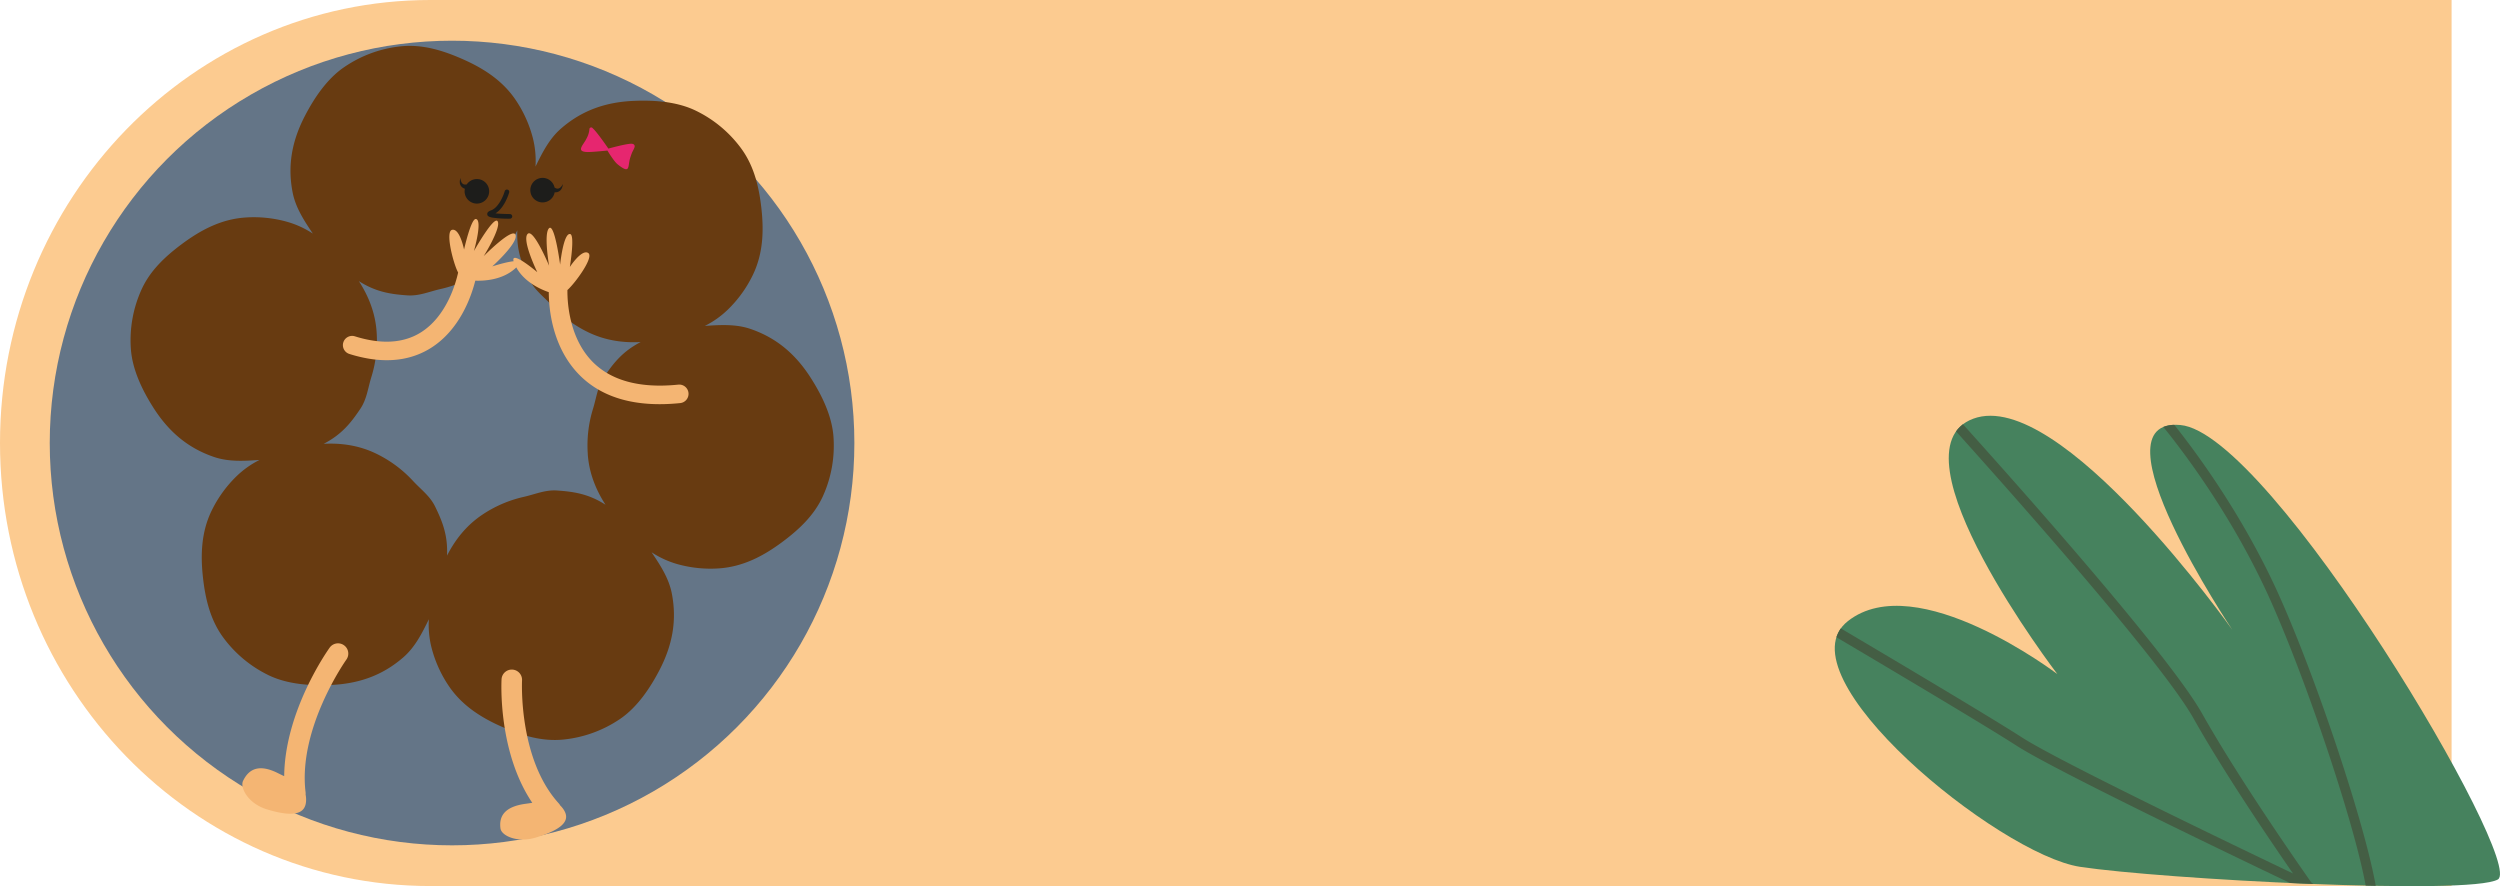 <svg xmlns="http://www.w3.org/2000/svg" viewBox="0 0 1383.68 490.46"><defs><style>.cls-1{fill:#fccb90;}.cls-2{fill:#647587;}.cls-3{fill:#683b11;}.cls-4{fill:#f4b573;}.cls-5{fill:#1d1d1b;}.cls-6{fill:#e6266f;}.cls-7{fill:#46825e;}.cls-8{fill:#445e44;}</style></defs><title>Asset 4</title><g id="Layer_2" data-name="Layer 2"><g id="Layer_1-2" data-name="Layer 1"><path class="cls-1" d="M238.19,0h1118.7V490.4H238.19C106.64,490.4,0,380.62,0,245.2S106.64,0,238.19,0Z"/><circle class="cls-2" cx="250.2" cy="245.2" r="222.67"/><path class="cls-3" d="M461.31,241.77c-.83-11.7-6.59-23.24-12.48-32.48-8.27-13-18.78-22.21-33.47-27.24-7.93-2.71-16.38-2.29-25.22-1.67a51.55,51.55,0,0,0,12.69-9,67.89,67.89,0,0,0,13.75-19c5.87-12,6.21-24.8,4.82-37.2-1.3-11.66-4-23-10.85-32.57a67.75,67.75,0,0,0-25.41-21.34c-10.55-5.14-23.42-5.91-34.37-5.44-15.4.66-28.62,5.16-40.32,15.37-6.32,5.51-10.17,13-14.06,21A51.66,51.66,0,0,0,295,76.72a67.88,67.88,0,0,0-9.61-21.42c-7.5-11.11-18.38-17.79-29.81-22.78-10.75-4.7-21.91-8.08-33.63-6.89A67.9,67.9,0,0,0,190.73,37C181,43.53,173.9,54.29,168.84,64c-7.13,13.67-9.85,27.37-6.86,42.6,1.62,8.23,6.21,15.33,11.17,22.69A51.44,51.44,0,0,0,159,122.79a67.86,67.86,0,0,0-23.36-2.39c-13.37.94-24.59,7-34.64,14.42-9.44,7-18,14.94-22.78,25.68a67.86,67.86,0,0,0-5.78,32.68c.83,11.71,6.59,23.24,12.48,32.49,8.28,13,18.78,22.2,33.47,27.23,7.94,2.72,16.38,2.29,25.23,1.67a51.6,51.6,0,0,0-12.7,9,68.09,68.09,0,0,0-13.75,19c-5.86,12-6.21,24.8-4.82,37.2,1.31,11.66,4,23,10.85,32.57a67.94,67.94,0,0,0,25.41,21.35c10.55,5.13,23.42,5.91,34.37,5.43,15.4-.66,28.62-5.16,40.32-15.37,6.32-5.51,10.17-13,14.06-21a51.63,51.63,0,0,0,1.42,15.48,68.15,68.15,0,0,0,9.61,21.43c7.5,11.1,18.38,17.78,29.81,22.77,10.75,4.7,21.92,8.08,33.63,6.89A67.82,67.82,0,0,0,343.07,398c9.72-6.57,16.82-17.33,21.89-27.05,7.12-13.67,9.84-27.37,6.85-42.6-1.62-8.23-6.21-15.33-11.17-22.68a51.74,51.74,0,0,0,14.11,6.51,68.14,68.14,0,0,0,23.37,2.39c13.36-.95,24.59-7,34.63-14.43,9.44-7,17.95-14.94,22.78-25.68A67.86,67.86,0,0,0,461.31,241.77Zm-136,9.59c.74,10.52,4.5,19.76,9.82,28-9.39-6.05-17.62-7.25-26.86-7.88-6.53-.44-11.93,2.06-18.42,3.53a68,68,0,0,0-23.1,10c-8.74,5.91-14.87,13.78-19.34,22.51.54-11.16-2.53-18.89-6.61-27.21-2.88-5.87-7.75-9.29-12.26-14.18a68,68,0,0,0-20.23-15c-9.48-4.62-19.36-6-29.15-5.5,9.93-5.11,15.09-11.63,20.25-19.32,3.65-5.43,4.18-11.36,6.15-17.71a67.78,67.78,0,0,0,2.88-25c-.74-10.52-4.5-19.76-9.82-28,9.4,6,17.63,7.25,26.87,7.88,6.52.44,11.92-2.06,18.41-3.53a67.9,67.9,0,0,0,23.11-10c8.73-5.9,14.86-13.78,19.33-22.51-.54,11.16,2.54,18.89,6.61,27.21,2.88,5.87,7.75,9.3,12.26,14.18a68.16,68.16,0,0,0,20.23,15c9.48,4.61,19.36,6,29.16,5.49-9.94,5.11-15.09,11.64-20.26,19.32-3.65,5.43-4.18,11.37-6.15,17.71A68.21,68.21,0,0,0,325.33,251.36Z"/><path class="cls-4" d="M381.06,217.47a5.15,5.15,0,0,0-5.64-4.59c-20.75,2.13-36.55-2-46.95-12.14-13.53-13.24-14.49-33.57-14.42-40.21,4.33-3.85,14.83-18.23,11.55-20.47-3.61-2.47-10.21,7.71-10.21,7.71s2.9-17.61.22-18.22c-3.77-.86-5.6,16.94-5.6,16.94s-3-23-6.1-20.19,0,20.79,0,20.79-8.79-21.16-11.94-17.56,5.41,21.12,5.41,21.12-17.9-15.19-12.1-3.52c4.44,8.94,14.14,13.11,18.46,14.58,0,8.91,1.78,29.94,16.35,45.19.36.38.73.75,1.1,1.12,12.69,12.47,31.28,17.54,55.26,15.08A5.14,5.14,0,0,0,381.06,217.47Z"/><path class="cls-4" d="M272.45,147.46s14.47-13,12.89-17.47-17.61,11.76-17.61,11.76,9.62-15.43,7.75-19.18-13.17,16.36-13.17,16.36,4.92-17.1,1.1-17.72c-2.71-.43-6.57,16.9-6.57,16.9s-2.34-11.85-6.61-10.91c-4,.87.8,19.09,3.33,23.63-1.26,5.76-6.33,24.31-20.8,33.25-9.6,5.93-21.82,6.62-36.32,2.07a5.11,5.11,0,1,0-3.08,9.75,79.16,79.16,0,0,0,10.52,2.57c13.1,2.22,24.63.3,34.38-5.74,16.21-10.06,22.61-28.67,24.8-37.39,4.84.18,14.81-.31,21.93-6.62C294.72,140.1,272.45,147.46,272.45,147.46Z"/><path class="cls-4" d="M190.4,357.14a5.68,5.68,0,0,0-7.93,1.3c-1.1,1.54-24.81,35-25.18,71.15-1.12-.53-2.31-1.1-3.55-1.72-10.66-5.32-16.18-2-19.21,4.32-1.85,3.86,2.93,12.64,13.17,15.76,17.24,5.25,21.46,1.25,21.71-4.81a13,13,0,0,0-.27-3.36,5.44,5.44,0,0,0,0-1.21c-4.37-35.42,22.3-73.12,22.57-73.5A5.68,5.68,0,0,0,190.4,357.14Z"/><path class="cls-4" d="M312.06,448.25a12.09,12.09,0,0,0-2-2.45,5.75,5.75,0,0,0-.82-1.17c-22.4-24.66-20.32-67.57-20.3-68.12a5.68,5.68,0,0,0-11.34-.65c-.1,1.78-2,40.28,17,68.48-1.21.18-2.49.38-3.85.56C279,446.52,276.12,452,277,458.52c.52,4,9.23,8.15,19.47,5.07C313.71,458.39,315.1,453.05,312.06,448.25Z"/><path class="cls-5" d="M265.08,99.2a6.78,6.78,0,0,0-6.74,2.86,3.35,3.35,0,0,1-1.54,0,2.29,2.29,0,0,1-1.41-1.26,5.64,5.64,0,0,1-.53-2.31,6,6,0,0,0-.38,2.55,3.78,3.78,0,0,0,1.33,2.64,4.9,4.9,0,0,0,1.49.8l-.06.26a6.8,6.8,0,1,0,7.84-5.56Z"/><path class="cls-5" d="M311.52,101.85a5.47,5.47,0,0,1-1.38,1.92,2.33,2.33,0,0,1-1.79.63,3.4,3.4,0,0,1-1.41-.62,6.79,6.79,0,1,0,0,2.92c0-.09,0-.18,0-.27a4.62,4.62,0,0,0,1.68-.16,3.78,3.78,0,0,0,2.25-1.92A6,6,0,0,0,311.52,101.85Z"/><path class="cls-5" d="M272.8,120.49c-2.88-.49-3-1.21-3.1-1.8-.25-1.44,1.44-2,2.08-2.26,4.17-1.48,6.89-8.2,7.58-10.66a1.29,1.29,0,0,1,2.48.69c-.11.38-2.46,8.51-7.61,11.63,2.12.22,5.26.37,8,.38a1.29,1.29,0,0,1,1.28,1.3,1.27,1.27,0,0,1-1.29,1.27A63.34,63.34,0,0,1,272.8,120.49Z"/><path class="cls-6" d="M349.19,79.56c-3.23.11-12.47,2.69-12.47,2.69s-6.21-9.13-8.66-11.25a1,1,0,0,0-1.84.65,12.93,12.93,0,0,1-1.62,5.06c-1.64,3.51-6.3,7.3.71,7.44,2.91,0,10.88-.82,10.88-.82s3.53,5.91,5.63,7.61c7.37,5.92,5.49,1,7-3.66,1.35-4.2,1.5-3.41,2.35-5.7C351.52,80.63,351.12,79.49,349.19,79.56Z"/><path class="cls-7" d="M1206.73,235.23c-50.1-4.24,28.79,113.33,28.79,113.33S1140.22,214,1092.19,231.72s46.5,141.37,46.5,141.37-77.91-59.29-115.94-29.32,83.45,129.18,128.56,136,215.52,15.9,231.17,7S1256.83,239.47,1206.73,235.23Z"/><path class="cls-8" d="M1309.34,490.15c-2.11-11.4-6.73-30-15.79-58.52-12.71-40.14-28.66-82.3-40.62-107.41-19.64-41.25-44.07-73.68-55.58-87.91a17,17,0,0,1,6.05-1.18c12.3,15.45,35.57,47.08,54.46,86.74,12.18,25.58,28.35,68.38,41.19,109.05,6.28,19.89,11.15,37.33,14.06,50.43.75,3.38,1.34,6.33,1.8,8.92Z"/><path class="cls-8" d="M1116.25,412.81c-17.73-11.44-72.31-43.83-99.84-60.11a17.39,17.39,0,0,1,2.45-4.89c27.46,16.24,82.48,48.89,100.35,60.41,20.14,13,118.89,60.42,149.9,75.23-11.64-16.79-37.83-55.24-55.06-85.84-17.1-30.34-95-118.31-131.43-158.84a18,18,0,0,1,3.82-3.94c36.49,40.52,114.73,128.81,132.36,160.1,21.47,38.11,57,88.58,60.43,93.47l1.26.86-13-.54C1237.05,474.2,1137.11,426.26,1116.25,412.81Z"/></g></g></svg>